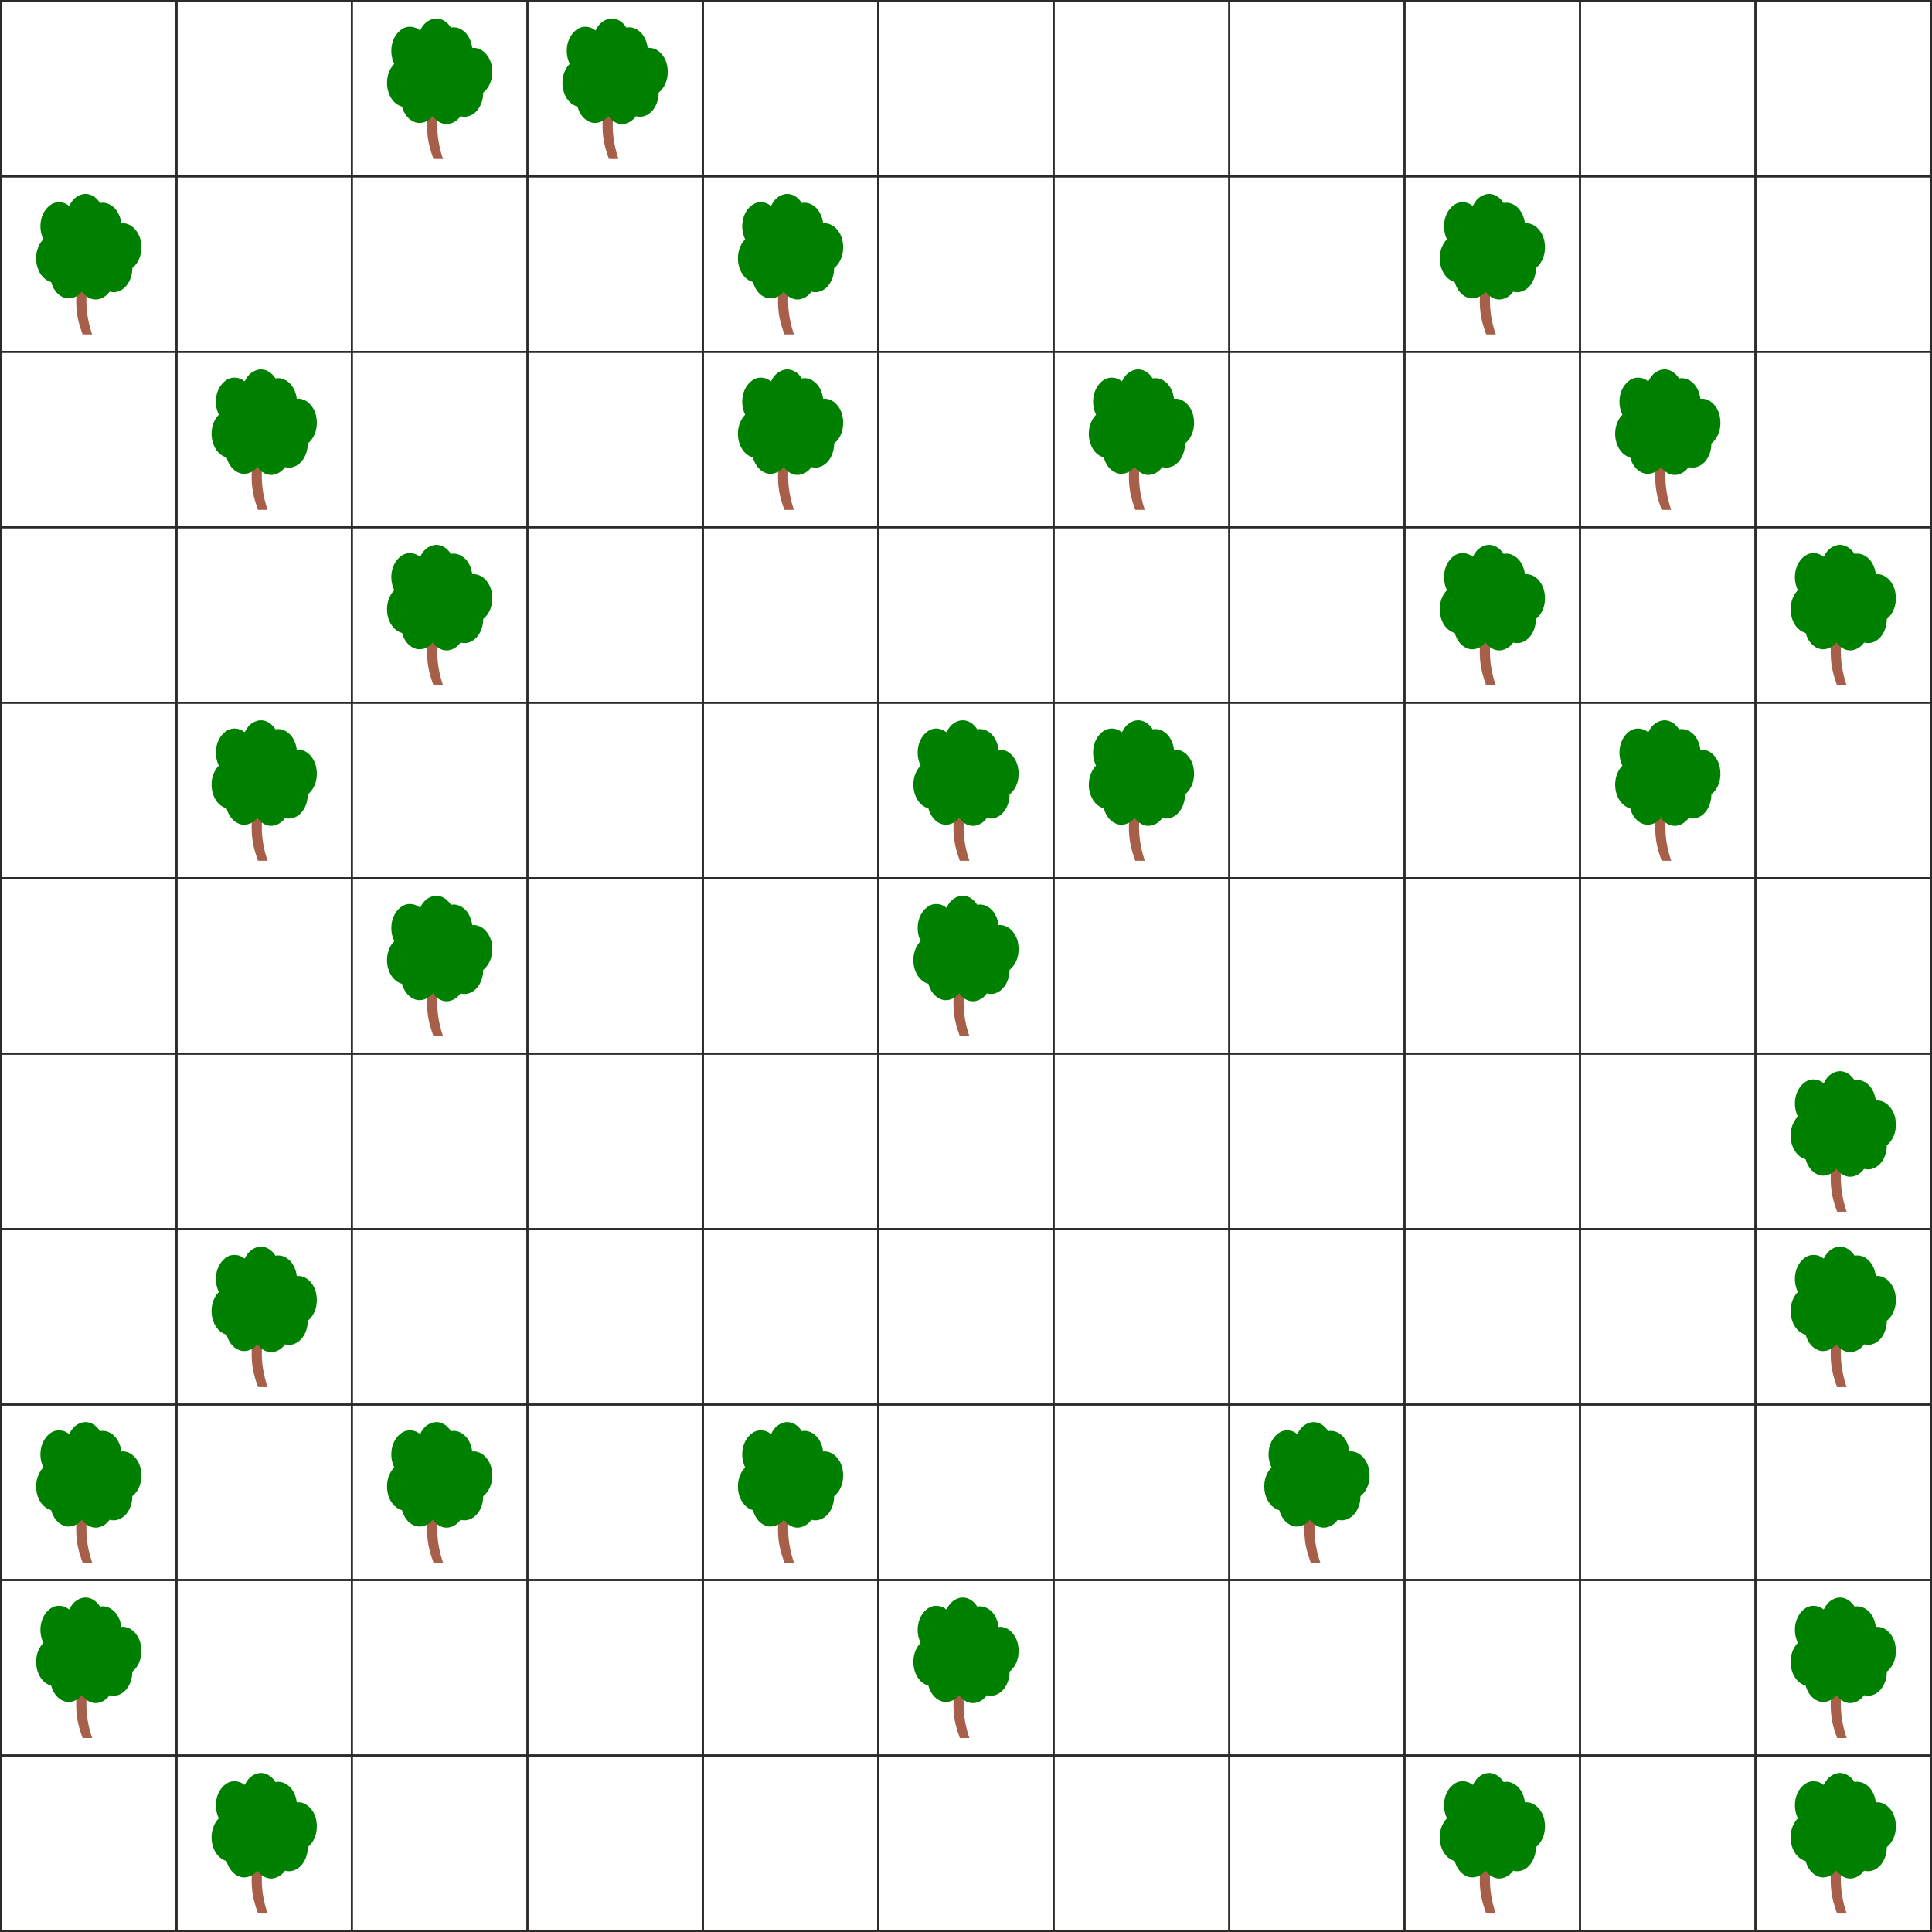 <?xml version="1.0" encoding="UTF-8" standalone="no"?>
<svg
   xmlns:dc="http://purl.org/dc/elements/1.1/"
   xmlns:cc="http://creativecommons.org/ns#"
   xmlns:rdf="http://www.w3.org/1999/02/22-rdf-syntax-ns#"
   xmlns:svg="http://www.w3.org/2000/svg"
   xmlns="http://www.w3.org/2000/svg"
   xmlns:sodipodi="http://sodipodi.sourceforge.net/DTD/sodipodi-0.dtd"
   xmlns:inkscape="http://www.inkscape.org/namespaces/inkscape"
   inkscape:version="1.0 (4035a4fb49, 2020-05-01)"
   sodipodi:docname="map.svg"
   id="svg461"
   viewBox="0 0 13006.02 13006.02"
   style="shape-rendering:geometricPrecision; text-rendering:geometricPrecision; image-rendering:optimizeQuality; fill-rule:evenodd; clip-rule:evenodd"
   version="1.1"
   height="13.006in"
   width="13.006in"
   xml:space="preserve"><rect x="0" y="0" width="13006.02" height="13006.02" fill="#808080" stroke="none"/><sodipodi:namedview
   inkscape:current-layer="svg461"
   inkscape:window-maximized="1"
   inkscape:window-y="222"
   inkscape:window-x="-8"
   inkscape:cy="967.63463"
   inkscape:cx="840.04794"
   inkscape:zoom="0.85289389"
   showgrid="false"
   id="namedview463"
   inkscape:window-height="987"
   inkscape:window-width="1680"
   inkscape:pageshadow="2"
   inkscape:pageopacity="0"
   guidetolerance="10"
   gridtolerance="10"
   objecttolerance="10"
   borderopacity="1"
   bordercolor="#666666"
   pagecolor="#ffffff" />
 <defs
   id="defs4">
  <style
   id="style2"
   type="text/css">
   <![CDATA[
    .str0 {stroke:#2B2A29;stroke-width:13.89;stroke-miterlimit:2.613}
    .fil0 {fill:white}
    .fil2 {fill:#8DC641}
    .fil1 {fill:#A75F4A;fill-rule:nonzero}
   ]]>
  </style>
 </defs>
 <g
   id="Layer_x0020_1">
  <g
   id="_1828754669776">
   <g
   id="g271">
    <g
   id="g29">
     <rect
   id="rect7"
   height="1181.1"
   width="1181.1"
   y="6.94"
   x="4731.35"
   class="fil0 str0" />
     <rect
   id="rect9"
   height="1181.1"
   width="1181.1"
   y="6.94"
   x="5912.46"
   class="fil0 str0" />
     <rect
   id="rect11"
   height="1181.1"
   width="1181.1"
   y="6.94"
   x="3550.25"
   class="fil0 str0" />
     <rect
   id="rect13"
   height="1181.1"
   width="1181.1"
   y="6.94"
   x="1188.05"
   class="fil0 str0" />
     <rect
   id="rect15"
   height="1181.1"
   width="1181.1"
   y="6.94"
   x="2369.15"
   class="fil0 str0" />
     <rect
   id="rect17"
   height="1181.1"
   width="1181.1"
   y="6.94"
   x="6.94"
   class="fil0 str0" />
     <rect
   id="rect19"
   height="1181.1"
   width="1181.1"
   y="6.94"
   x="8274.66"
   class="fil0 str0" />
     <rect
   id="rect21"
   height="1181.1"
   width="1181.1"
   y="6.94"
   x="9455.76"
   class="fil0 str0" />
     <rect
   id="rect23"
   height="1181.1"
   width="1181.1"
   y="6.94"
   x="7093.56"
   class="fil0 str0" />
     <rect
   id="rect25"
   height="1181.1"
   width="1181.1"
   y="6.94"
   x="10636.87"
   class="fil0 str0" />
     <rect
   id="rect27"
   height="1181.1"
   width="1181.1"
   y="6.94"
   x="11817.97"
   class="fil0 str0" />
    </g>
    <g
   id="g53">
     <rect
   id="rect31"
   height="1181.1"
   width="1181.1"
   y="1188.05"
   x="4731.35"
   class="fil0 str0" />
     <rect
   id="rect33"
   height="1181.1"
   width="1181.1"
   y="1188.05"
   x="5912.46"
   class="fil0 str0" />
     <rect
   id="rect35"
   height="1181.1"
   width="1181.1"
   y="1188.05"
   x="3550.25"
   class="fil0 str0" />
     <rect
   id="rect37"
   height="1181.1"
   width="1181.1"
   y="1188.05"
   x="1188.05"
   class="fil0 str0" />
     <rect
   id="rect39"
   height="1181.1"
   width="1181.1"
   y="1188.05"
   x="2369.15"
   class="fil0 str0" />
     <rect
   id="rect41"
   height="1181.1"
   width="1181.1"
   y="1188.05"
   x="6.94"
   class="fil0 str0" />
     <rect
   id="rect43"
   height="1181.1"
   width="1181.1"
   y="1188.05"
   x="8274.66"
   class="fil0 str0" />
     <rect
   id="rect45"
   height="1181.1"
   width="1181.1"
   y="1188.05"
   x="9455.76"
   class="fil0 str0" />
     <rect
   id="rect47"
   height="1181.1"
   width="1181.1"
   y="1188.05"
   x="7093.56"
   class="fil0 str0" />
     <rect
   id="rect49"
   height="1181.1"
   width="1181.1"
   y="1188.05"
   x="10636.87"
   class="fil0 str0" />
     <rect
   id="rect51"
   height="1181.1"
   width="1181.1"
   y="1188.05"
   x="11817.97"
   class="fil0 str0" />
    </g>
    <g
   id="g77">
     <rect
   id="rect55"
   height="1181.1"
   width="1181.1"
   y="2369.15"
   x="4731.35"
   class="fil0 str0" />
     <rect
   id="rect57"
   height="1181.1"
   width="1181.1"
   y="2369.15"
   x="5912.46"
   class="fil0 str0" />
     <rect
   id="rect59"
   height="1181.1"
   width="1181.1"
   y="2369.15"
   x="3550.25"
   class="fil0 str0" />
     <rect
   id="rect61"
   height="1181.1"
   width="1181.1"
   y="2369.15"
   x="1188.05"
   class="fil0 str0" />
     <rect
   id="rect63"
   height="1181.1"
   width="1181.1"
   y="2369.15"
   x="2369.15"
   class="fil0 str0" />
     <rect
   id="rect65"
   height="1181.1"
   width="1181.1"
   y="2369.15"
   x="6.94"
   class="fil0 str0" />
     <rect
   id="rect67"
   height="1181.1"
   width="1181.1"
   y="2369.15"
   x="8274.66"
   class="fil0 str0" />
     <rect
   id="rect69"
   height="1181.1"
   width="1181.1"
   y="2369.15"
   x="9455.76"
   class="fil0 str0" />
     <rect
   id="rect71"
   height="1181.1"
   width="1181.1"
   y="2369.15"
   x="7093.56"
   class="fil0 str0" />
     <rect
   id="rect73"
   height="1181.1"
   width="1181.1"
   y="2369.15"
   x="10636.87"
   class="fil0 str0" />
     <rect
   id="rect75"
   height="1181.1"
   width="1181.1"
   y="2369.15"
   x="11817.97"
   class="fil0 str0" />
    </g>
    <g
   id="g101">
     <rect
   id="rect79"
   height="1181.1"
   width="1181.1"
   y="3550.25"
   x="4731.35"
   class="fil0 str0" />
     <rect
   id="rect81"
   height="1181.1"
   width="1181.1"
   y="3550.25"
   x="5912.46"
   class="fil0 str0" />
     <rect
   id="rect83"
   height="1181.1"
   width="1181.1"
   y="3550.25"
   x="3550.25"
   class="fil0 str0" />
     <rect
   id="rect85"
   height="1181.1"
   width="1181.1"
   y="3550.25"
   x="1188.05"
   class="fil0 str0" />
     <rect
   id="rect87"
   height="1181.1"
   width="1181.1"
   y="3550.25"
   x="2369.15"
   class="fil0 str0" />
     <rect
   id="rect89"
   height="1181.1"
   width="1181.1"
   y="3550.25"
   x="6.94"
   class="fil0 str0" />
     <rect
   id="rect91"
   height="1181.1"
   width="1181.1"
   y="3550.25"
   x="8274.66"
   class="fil0 str0" />
     <rect
   id="rect93"
   height="1181.1"
   width="1181.1"
   y="3550.25"
   x="9455.76"
   class="fil0 str0" />
     <rect
   id="rect95"
   height="1181.1"
   width="1181.1"
   y="3550.25"
   x="7093.56"
   class="fil0 str0" />
     <rect
   id="rect97"
   height="1181.1"
   width="1181.1"
   y="3550.25"
   x="10636.87"
   class="fil0 str0" />
     <rect
   id="rect99"
   height="1181.1"
   width="1181.1"
   y="3550.25"
   x="11817.97"
   class="fil0 str0" />
    </g>
    <g
   id="g125">
     <rect
   id="rect103"
   height="1181.1"
   width="1181.1"
   y="4731.35"
   x="4731.35"
   class="fil0 str0" />
     <rect
   id="rect105"
   height="1181.1"
   width="1181.1"
   y="4731.35"
   x="5912.46"
   class="fil0 str0" />
     <rect
   id="rect107"
   height="1181.1"
   width="1181.1"
   y="4731.35"
   x="3550.25"
   class="fil0 str0" />
     <rect
   id="rect109"
   height="1181.1"
   width="1181.1"
   y="4731.35"
   x="1188.05"
   class="fil0 str0" />
     <rect
   id="rect111"
   height="1181.1"
   width="1181.1"
   y="4731.35"
   x="2369.15"
   class="fil0 str0" />
     <rect
   id="rect113"
   height="1181.1"
   width="1181.1"
   y="4731.35"
   x="6.94"
   class="fil0 str0" />
     <rect
   id="rect115"
   height="1181.1"
   width="1181.1"
   y="4731.35"
   x="8274.66"
   class="fil0 str0" />
     <rect
   id="rect117"
   height="1181.1"
   width="1181.1"
   y="4731.35"
   x="9455.76"
   class="fil0 str0" />
     <rect
   id="rect119"
   height="1181.1"
   width="1181.1"
   y="4731.35"
   x="7093.56"
   class="fil0 str0" />
     <rect
   id="rect121"
   height="1181.1"
   width="1181.1"
   y="4731.35"
   x="10636.87"
   class="fil0 str0" />
     <rect
   id="rect123"
   height="1181.1"
   width="1181.1"
   y="4731.35"
   x="11817.97"
   class="fil0 str0" />
    </g>
    <g
   id="g149">
     <rect
   id="rect127"
   height="1181.1"
   width="1181.1"
   y="5912.46"
   x="4731.35"
   class="fil0 str0" />
     <rect
   id="rect129"
   height="1181.1"
   width="1181.1"
   y="5912.46"
   x="5912.46"
   class="fil0 str0" />
     <rect
   id="rect131"
   height="1181.1"
   width="1181.1"
   y="5912.46"
   x="3550.25"
   class="fil0 str0" />
     <rect
   id="rect133"
   height="1181.1"
   width="1181.1"
   y="5912.46"
   x="1188.05"
   class="fil0 str0" />
     <rect
   id="rect135"
   height="1181.1"
   width="1181.1"
   y="5912.46"
   x="2369.15"
   class="fil0 str0" />
     <rect
   id="rect137"
   height="1181.1"
   width="1181.1"
   y="5912.46"
   x="6.94"
   class="fil0 str0" />
     <rect
   id="rect139"
   height="1181.1"
   width="1181.1"
   y="5912.46"
   x="8274.66"
   class="fil0 str0" />
     <rect
   id="rect141"
   height="1181.1"
   width="1181.1"
   y="5912.46"
   x="9455.76"
   class="fil0 str0" />
     <rect
   id="rect143"
   height="1181.1"
   width="1181.1"
   y="5912.46"
   x="7093.56"
   class="fil0 str0" />
     <rect
   id="rect145"
   height="1181.1"
   width="1181.1"
   y="5912.46"
   x="10636.87"
   class="fil0 str0" />
     <rect
   id="rect147"
   height="1181.1"
   width="1181.1"
   y="5912.46"
   x="11817.97"
   class="fil0 str0" />
    </g>
    <g
   id="g173">
     <rect
   id="rect151"
   height="1181.1"
   width="1181.1"
   y="7093.56"
   x="4731.35"
   class="fil0 str0" />
     <rect
   id="rect153"
   height="1181.1"
   width="1181.1"
   y="7093.56"
   x="5912.46"
   class="fil0 str0" />
     <rect
   id="rect155"
   height="1181.1"
   width="1181.1"
   y="7093.56"
   x="3550.25"
   class="fil0 str0" />
     <rect
   id="rect157"
   height="1181.1"
   width="1181.1"
   y="7093.56"
   x="1188.05"
   class="fil0 str0" />
     <rect
   id="rect159"
   height="1181.1"
   width="1181.1"
   y="7093.56"
   x="2369.15"
   class="fil0 str0" />
     <rect
   id="rect161"
   height="1181.1"
   width="1181.1"
   y="7093.56"
   x="6.94"
   class="fil0 str0" />
     <rect
   id="rect163"
   height="1181.1"
   width="1181.1"
   y="7093.56"
   x="8274.66"
   class="fil0 str0" />
     <rect
   id="rect165"
   height="1181.1"
   width="1181.1"
   y="7093.56"
   x="9455.76"
   class="fil0 str0" />
     <rect
   id="rect167"
   height="1181.1"
   width="1181.1"
   y="7093.56"
   x="7093.56"
   class="fil0 str0" />
     <rect
   id="rect169"
   height="1181.1"
   width="1181.1"
   y="7093.56"
   x="10636.87"
   class="fil0 str0" />
     <rect
   id="rect171"
   height="1181.1"
   width="1181.1"
   y="7093.56"
   x="11817.97"
   class="fil0 str0" />
    </g>
    <g
   id="g197">
     <rect
   id="rect175"
   height="1181.1"
   width="1181.1"
   y="8274.66"
   x="4731.35"
   class="fil0 str0" />
     <rect
   id="rect177"
   height="1181.1"
   width="1181.1"
   y="8274.66"
   x="5912.46"
   class="fil0 str0" />
     <rect
   id="rect179"
   height="1181.1"
   width="1181.1"
   y="8274.66"
   x="3550.25"
   class="fil0 str0" />
     <rect
   id="rect181"
   height="1181.1"
   width="1181.1"
   y="8274.66"
   x="1188.05"
   class="fil0 str0" />
     <rect
   id="rect183"
   height="1181.1"
   width="1181.1"
   y="8274.66"
   x="2369.15"
   class="fil0 str0" />
     <rect
   id="rect185"
   height="1181.1"
   width="1181.1"
   y="8274.66"
   x="6.94"
   class="fil0 str0" />
     <rect
   id="rect187"
   height="1181.1"
   width="1181.1"
   y="8274.66"
   x="8274.66"
   class="fil0 str0" />
     <rect
   id="rect189"
   height="1181.1"
   width="1181.1"
   y="8274.66"
   x="9455.76"
   class="fil0 str0" />
     <rect
   id="rect191"
   height="1181.1"
   width="1181.1"
   y="8274.66"
   x="7093.56"
   class="fil0 str0" />
     <rect
   id="rect193"
   height="1181.1"
   width="1181.1"
   y="8274.66"
   x="10636.87"
   class="fil0 str0" />
     <rect
   id="rect195"
   height="1181.1"
   width="1181.1"
   y="8274.66"
   x="11817.97"
   class="fil0 str0" />
    </g>
    <g
   id="g221">
     <rect
   id="rect199"
   height="1181.1"
   width="1181.1"
   y="9455.76"
   x="4731.35"
   class="fil0 str0" />
     <rect
   id="rect201"
   height="1181.1"
   width="1181.1"
   y="9455.76"
   x="5912.46"
   class="fil0 str0" />
     <rect
   id="rect203"
   height="1181.1"
   width="1181.1"
   y="9455.76"
   x="3550.25"
   class="fil0 str0" />
     <rect
   id="rect205"
   height="1181.1"
   width="1181.1"
   y="9455.76"
   x="1188.05"
   class="fil0 str0" />
     <rect
   id="rect207"
   height="1181.1"
   width="1181.1"
   y="9455.76"
   x="2369.15"
   class="fil0 str0" />
     <rect
   id="rect209"
   height="1181.1"
   width="1181.1"
   y="9455.76"
   x="6.94"
   class="fil0 str0" />
     <rect
   id="rect211"
   height="1181.1"
   width="1181.1"
   y="9455.76"
   x="8274.66"
   class="fil0 str0" />
     <rect
   id="rect213"
   height="1181.1"
   width="1181.1"
   y="9455.76"
   x="9455.76"
   class="fil0 str0" />
     <rect
   id="rect215"
   height="1181.1"
   width="1181.1"
   y="9455.76"
   x="7093.56"
   class="fil0 str0" />
     <rect
   id="rect217"
   height="1181.1"
   width="1181.1"
   y="9455.76"
   x="10636.87"
   class="fil0 str0" />
     <rect
   id="rect219"
   height="1181.1"
   width="1181.1"
   y="9455.76"
   x="11817.97"
   class="fil0 str0" />
    </g>
    <g
   id="g245">
     <rect
   id="rect223"
   height="1181.1"
   width="1181.1"
   y="10636.87"
   x="4731.35"
   class="fil0 str0" />
     <rect
   id="rect225"
   height="1181.1"
   width="1181.1"
   y="10636.87"
   x="5912.46"
   class="fil0 str0" />
     <rect
   id="rect227"
   height="1181.1"
   width="1181.1"
   y="10636.87"
   x="3550.25"
   class="fil0 str0" />
     <rect
   id="rect229"
   height="1181.1"
   width="1181.1"
   y="10636.87"
   x="1188.05"
   class="fil0 str0" />
     <rect
   id="rect231"
   height="1181.1"
   width="1181.1"
   y="10636.87"
   x="2369.15"
   class="fil0 str0" />
     <rect
   id="rect233"
   height="1181.1"
   width="1181.1"
   y="10636.87"
   x="6.94"
   class="fil0 str0" />
     <rect
   id="rect235"
   height="1181.1"
   width="1181.1"
   y="10636.87"
   x="8274.66"
   class="fil0 str0" />
     <rect
   id="rect237"
   height="1181.1"
   width="1181.1"
   y="10636.87"
   x="9455.76"
   class="fil0 str0" />
     <rect
   id="rect239"
   height="1181.1"
   width="1181.1"
   y="10636.87"
   x="7093.56"
   class="fil0 str0" />
     <rect
   id="rect241"
   height="1181.1"
   width="1181.1"
   y="10636.87"
   x="10636.87"
   class="fil0 str0" />
     <rect
   id="rect243"
   height="1181.1"
   width="1181.1"
   y="10636.87"
   x="11817.97"
   class="fil0 str0" />
    </g>
    <g
   id="g269">
     <rect
   id="rect247"
   height="1181.1"
   width="1181.1"
   y="11817.97"
   x="4731.35"
   class="fil0 str0" />
     <rect
   id="rect249"
   height="1181.1"
   width="1181.1"
   y="11817.97"
   x="5912.46"
   class="fil0 str0" />
     <rect
   id="rect251"
   height="1181.1"
   width="1181.1"
   y="11817.97"
   x="3550.25"
   class="fil0 str0" />
     <rect
   id="rect253"
   height="1181.1"
   width="1181.1"
   y="11817.97"
   x="1188.05"
   class="fil0 str0" />
     <rect
   id="rect255"
   height="1181.1"
   width="1181.1"
   y="11817.97"
   x="2369.15"
   class="fil0 str0" />
     <rect
   id="rect257"
   height="1181.1"
   width="1181.1"
   y="11817.97"
   x="6.94"
   class="fil0 str0" />
     <rect
   id="rect259"
   height="1181.1"
   width="1181.1"
   y="11817.97"
   x="8274.66"
   class="fil0 str0" />
     <rect
   id="rect261"
   height="1181.1"
   width="1181.1"
   y="11817.97"
   x="9455.76"
   class="fil0 str0" />
     <rect
   id="rect263"
   height="1181.1"
   width="1181.1"
   y="11817.97"
   x="7093.56"
   class="fil0 str0" />
     <rect
   id="rect265"
   height="1181.1"
   width="1181.1"
   y="11817.97"
   x="10636.87"
   class="fil0 str0" />
     <rect
   id="rect267"
   height="1181.1"
   width="1181.1"
   y="11817.97"
   x="11817.97"
   class="fil0 str0" />
    </g>
   </g>
   <g
   id="g277">
    <path
   id="path273"
   d="M6517.28 6443.83c-8.02,58.98 -16.04,117.97 -21.83,173.06 -5.72,54.4 -9.26,104.67 -8.44,146.63 1.62,82.21 20.32,158.44 39.02,212.34l-64.69 -0.05c-20.47,-59.01 -40.95,-118.03 -42.78,-210.95 -0.9,-45.6 2.76,-98.46 8.7,-154.95 5.87,-55.81 13.98,-115.51 22.1,-175.2l67.91 9.13z"
   class="fil1" />
    <path
   style="font-variation-settings:normal;opacity:1;vector-effect:none;fill:#008000;fill-opacity:1;stroke:none;stroke-width:1.125;stroke-linecap:butt;stroke-linejoin:miter;stroke-miterlimit:4;stroke-dasharray:none;stroke-dashoffset:0;stroke-opacity:1;stop-color:#000000;stop-opacity:1"
   d="m 6370.37,6110.23 c 7.39,-5.694 8.989,-17.115 15.43,-24.23 25.298,-40.26 76.4,-66.845 123.53,-51.55 29.485,8.82 53.572,30.89 69.52,56.67 50.297,-10.632 99.373,23.249 121.67,66.81 11.803,21.475 18.864,45.384 21.7,69.68 68.901,-6.574 120.762,58.965 131.271,121.363 12.694,64.056 -4.734,138.139 -57.331,180.067 0.887,67.392 -35.866,144.876 -106.59,160.539 -15.289,3.048 -31.271,2.35 -46.26,-1.889 -26.856,40.488 -80.599,65.32 -127.59,46.53 -24.145,-8.865 -44.263,-26.862 -58.83,-47.52 -27.299,37.036 -78.555,57.765 -122.72,40.15 -44.147,-16.669 -72.893,-59.672 -84.39,-103.96 -61.635,-16.995 -95.943,-81.702 -100.46,-141.91 -4.287,-52.206 10.727,-107.969 48.14,-145.88 -37.607,-77.051 -22.328,-184.023 51.528,-233.745 37.624,-24.949 87.891,-19.697 121.382,8.875 z m 328.68,45.09 c 3.062,5.465 0.778,1.389 0,0 z m -334.13,-49.29 c 3.619,2.684 1.128,0.836 0,0 z"
   id="path275" />
   </g>
   <g
   id="g283">
    <path
   id="path279"
   d="M2973.97 538.31c-8.02,58.98 -16.04,117.97 -21.83,173.06 -5.72,54.4 -9.26,104.67 -8.44,146.63 1.62,82.21 20.32,158.44 39.02,212.34l-64.69 -0.05c-20.47,-59.01 -40.95,-118.03 -42.78,-210.95 -0.9,-45.6 2.76,-98.46 8.7,-154.95 5.87,-55.81 13.98,-115.51 22.1,-175.2l67.91 9.13z"
   class="fil1" />
    <path
   style="font-variation-settings:normal;opacity:1;vector-effect:none;fill:#008000;fill-opacity:1;stroke:none;stroke-width:1.125;stroke-linecap:butt;stroke-linejoin:miter;stroke-miterlimit:4;stroke-dasharray:none;stroke-dashoffset:0;stroke-opacity:1;stop-color:#000000;stop-opacity:1"
   d="m 2827.07,204.72 c 7.39,-5.694 8.989,-17.115 15.43,-24.23 25.298,-40.26 76.4,-66.845 123.53,-51.55 29.485,8.82 53.572,30.89 69.52,56.67 50.297,-10.632 99.373,23.249 121.67,66.81 11.803,21.475 18.864,45.384 21.7,69.68 68.901,-6.574 120.762,58.965 131.271,121.363 12.694,64.056 -4.734,138.139 -57.331,180.067 0.887,67.392 -35.866,144.876 -106.59,160.539 -15.289,3.048 -31.271,2.35 -46.26,-1.889 -26.856,40.488 -80.599,65.32 -127.59,46.53 -24.145,-8.865 -44.263,-26.862 -58.83,-47.52 -27.299,37.036 -78.555,57.765 -122.72,40.15 -44.147,-16.669 -72.893,-59.672 -84.39,-103.96 -61.635,-16.995 -95.943,-81.702 -100.46,-141.91 -4.287,-52.206 10.727,-107.969 48.14,-145.88 -37.607,-77.051 -22.328,-184.023 51.528,-233.745 37.624,-24.949 87.891,-19.697 121.382,8.875 z m 328.68,45.09 c 3.062,5.465 0.778,1.389 0,0 z m -334.13,-49.29 c 3.619,2.684 1.128,0.836 0,0 z"
   id="path281" />
   </g>
   <g
   id="g289">
    <path
   id="path285"
   d="M4155.07 538.31c-8.02,58.98 -16.04,117.97 -21.83,173.06 -5.72,54.4 -9.26,104.67 -8.44,146.63 1.62,82.21 20.32,158.44 39.02,212.34l-64.69 -0.05c-20.47,-59.01 -40.95,-118.03 -42.78,-210.95 -0.9,-45.6 2.76,-98.46 8.7,-154.95 5.87,-55.81 13.98,-115.51 22.1,-175.2l67.91 9.13z"
   class="fil1" />
    <path
   style="font-variation-settings:normal;opacity:1;vector-effect:none;fill:#008000;fill-opacity:1;stroke:none;stroke-width:1.125;stroke-linecap:butt;stroke-linejoin:miter;stroke-miterlimit:4;stroke-dasharray:none;stroke-dashoffset:0;stroke-opacity:1;stop-color:#000000;stop-opacity:1"
   d="m 4008.17,204.72 c 7.39,-5.694 8.989,-17.115 15.43,-24.23 25.298,-40.26 76.4,-66.845 123.53,-51.55 29.485,8.82 53.572,30.89 69.52,56.67 50.297,-10.632 99.373,23.249 121.67,66.81 11.803,21.475 18.864,45.384 21.7,69.68 68.901,-6.574 120.762,58.965 131.271,121.363 12.694,64.056 -4.734,138.139 -57.331,180.067 0.887,67.392 -35.866,144.876 -106.59,160.539 -15.289,3.048 -31.271,2.35 -46.26,-1.889 -26.856,40.488 -80.599,65.32 -127.59,46.53 -24.145,-8.865 -44.263,-26.862 -58.83,-47.52 -27.299,37.036 -78.555,57.765 -122.72,40.15 -44.147,-16.669 -72.893,-59.672 -84.39,-103.96 -61.635,-16.995 -95.943,-81.702 -100.46,-141.91 -4.287,-52.206 10.727,-107.969 48.14,-145.88 -37.607,-77.051 -22.328,-184.023 51.528,-233.745 37.624,-24.949 87.891,-19.697 121.382,8.875 z m 328.68,45.09 c 3.062,5.465 0.778,1.389 0,0 z m -334.13,-49.29 c 3.619,2.684 1.128,0.836 0,0 z"
   id="path287" />
   </g>
   <g
   id="g295">
    <path
   id="path291"
   d="M611.77 1719.42c-8.02,58.98 -16.04,117.97 -21.83,173.06 -5.72,54.4 -9.26,104.67 -8.44,146.63 1.62,82.21 20.32,158.44 39.02,212.34l-64.69 -0.05c-20.47,-59.01 -40.95,-118.03 -42.78,-210.95 -0.9,-45.6 2.76,-98.46 8.7,-154.95 5.87,-55.81 13.98,-115.51 22.1,-175.2l67.91 9.13z"
   class="fil1" />
    <path
   style="font-variation-settings:normal;opacity:1;vector-effect:none;fill:#008000;fill-opacity:1;stroke:none;stroke-width:1.125;stroke-linecap:butt;stroke-linejoin:miter;stroke-miterlimit:4;stroke-dasharray:none;stroke-dashoffset:0;stroke-opacity:1;stop-color:#000000;stop-opacity:1"
   d="m 464.86,1385.82 c 7.39,-5.694 8.989,-17.115 15.43,-24.23 25.298,-40.26 76.401,-66.845 123.53,-51.55 29.484,8.82 53.572,30.89 69.52,56.67 50.297,-10.632 99.373,23.249 121.67,66.81 11.803,21.475 18.864,45.384 21.7,69.68 68.901,-6.574 120.762,58.965 131.271,121.363 12.694,64.056 -4.734,138.139 -57.331,180.067 0.887,67.392 -35.866,144.876 -106.59,160.539 -15.289,3.048 -31.271,2.35 -46.26,-1.889 -26.856,40.488 -80.599,65.32 -127.59,46.53 -24.145,-8.865 -44.263,-26.862 -58.83,-47.52 -27.299,37.036 -78.555,57.765 -122.72,40.15 -44.147,-16.669 -72.893,-59.672 -84.39,-103.96 -61.635,-16.995 -95.943,-81.702 -100.46,-141.91 -4.287,-52.206 10.727,-107.969 48.14,-145.88 -37.607,-77.051 -22.328,-184.023 51.528,-233.745 37.624,-24.949 87.891,-19.697 121.382,8.875 z m 328.68,45.09 c 3.062,5.465 0.778,1.389 0,0 z m -334.13,-49.29 c 3.619,2.684 1.128,0.836 0,0 z"
   id="path293" />
   </g>
   <g
   id="g301">
    <path
   id="path297"
   d="M5336.18 1719.42c-8.02,58.98 -16.04,117.97 -21.83,173.06 -5.72,54.4 -9.26,104.67 -8.44,146.63 1.62,82.21 20.32,158.44 39.02,212.34l-64.69 -0.05c-20.47,-59.01 -40.95,-118.03 -42.78,-210.95 -0.9,-45.6 2.76,-98.46 8.7,-154.95 5.87,-55.81 13.98,-115.51 22.1,-175.2l67.91 9.13z"
   class="fil1" />
    <path
   style="font-variation-settings:normal;opacity:1;vector-effect:none;fill:#008000;fill-opacity:1;stroke:none;stroke-width:1.125;stroke-linecap:butt;stroke-linejoin:miter;stroke-miterlimit:4;stroke-dasharray:none;stroke-dashoffset:0;stroke-opacity:1;stop-color:#000000;stop-opacity:1"
   d="m 5189.27,1385.82 c 7.39,-5.694 8.989,-17.115 15.43,-24.23 25.298,-40.26 76.4,-66.845 123.53,-51.55 29.485,8.82 53.572,30.89 69.52,56.67 50.297,-10.632 99.373,23.249 121.67,66.81 11.803,21.475 18.864,45.384 21.7,69.68 68.901,-6.574 120.762,58.965 131.271,121.363 12.694,64.056 -4.734,138.139 -57.331,180.067 0.887,67.392 -35.866,144.876 -106.59,160.539 -15.289,3.048 -31.271,2.35 -46.26,-1.889 -26.856,40.488 -80.599,65.32 -127.59,46.53 -24.145,-8.865 -44.263,-26.862 -58.83,-47.52 -27.299,37.036 -78.555,57.765 -122.72,40.15 -44.147,-16.669 -72.893,-59.672 -84.39,-103.96 -61.635,-16.995 -95.943,-81.702 -100.46,-141.91 -4.287,-52.206 10.727,-107.969 48.14,-145.88 -37.607,-77.051 -22.328,-184.023 51.528,-233.745 37.624,-24.949 87.891,-19.697 121.382,8.875 z m 328.68,45.09 c 3.062,5.465 0.778,1.389 0,0 z m -334.13,-49.29 c 3.619,2.684 1.128,0.836 0,0 z"
   id="path299" />
   </g>
   <g
   id="g307">
    <path
   id="path303"
   d="M10060.59 1719.42c-8.02,58.98 -16.04,117.97 -21.83,173.06 -5.72,54.4 -9.26,104.67 -8.44,146.63 1.62,82.21 20.32,158.44 39.02,212.34l-64.69 -0.05c-20.47,-59.01 -40.95,-118.03 -42.78,-210.95 -0.9,-45.6 2.76,-98.46 8.7,-154.95 5.87,-55.81 13.98,-115.51 22.1,-175.2l67.91 9.13z"
   class="fil1" />
    <path
   style="font-variation-settings:normal;opacity:1;vector-effect:none;fill:#008000;fill-opacity:1;stroke:none;stroke-width:1.125;stroke-linecap:butt;stroke-linejoin:miter;stroke-miterlimit:4;stroke-dasharray:none;stroke-dashoffset:0;stroke-opacity:1;stop-color:#000000;stop-opacity:1"
   d="m 9913.68,1385.82 c 7.39,-5.694 8.989,-17.115 15.43,-24.23 25.298,-40.26 76.401,-66.845 123.53,-51.55 29.484,8.82 53.572,30.89 69.52,56.67 50.297,-10.632 99.373,23.249 121.67,66.81 11.803,21.475 18.864,45.384 21.7,69.68 68.901,-6.574 120.762,58.965 131.271,121.363 12.694,64.056 -4.734,138.139 -57.331,180.067 0.887,67.392 -35.866,144.876 -106.59,160.539 -15.289,3.048 -31.271,2.35 -46.26,-1.889 -26.856,40.488 -80.599,65.32 -127.59,46.53 -24.145,-8.865 -44.263,-26.862 -58.83,-47.52 -27.299,37.036 -78.555,57.765 -122.72,40.15 -44.147,-16.669 -72.893,-59.672 -84.39,-103.96 -61.635,-16.995 -95.943,-81.702 -100.46,-141.91 -4.287,-52.206 10.727,-107.969 48.14,-145.88 -37.607,-77.051 -22.328,-184.023 51.528,-233.745 37.624,-24.949 87.891,-19.697 121.382,8.875 z m 328.68,45.09 c 3.062,5.465 0.778,1.389 0,0 z m -334.13,-49.29 c 3.619,2.684 1.128,0.836 0,0 z"
   id="path305" />
   </g>
   <g
   id="g313">
    <path
   id="path309"
   d="M11241.69 2900.52c-8.02,58.98 -16.04,117.97 -21.83,173.06 -5.72,54.4 -9.26,104.67 -8.44,146.63 1.62,82.21 20.32,158.44 39.02,212.34l-64.69 -0.05c-20.47,-59.01 -40.95,-118.03 -42.78,-210.95 -0.9,-45.6 2.76,-98.46 8.7,-154.95 5.87,-55.81 13.98,-115.51 22.1,-175.2l67.91 9.13z"
   class="fil1" />
    <path
   style="font-variation-settings:normal;opacity:1;vector-effect:none;fill:#008000;fill-opacity:1;stroke:none;stroke-width:1.125;stroke-linecap:butt;stroke-linejoin:miter;stroke-miterlimit:4;stroke-dasharray:none;stroke-dashoffset:0;stroke-opacity:1;stop-color:#000000;stop-opacity:1"
   d="m 11094.78,2566.92 c 7.39,-5.694 8.989,-17.115 15.43,-24.23 25.298,-40.26 76.401,-66.845 123.53,-51.55 29.484,8.82 53.572,30.89 69.52,56.67 50.297,-10.632 99.373,23.249 121.67,66.81 11.803,21.475 18.864,45.384 21.7,69.68 68.901,-6.574 120.762,58.965 131.271,121.363 12.694,64.056 -4.734,138.139 -57.331,180.067 0.887,67.392 -35.866,144.876 -106.59,160.539 -15.289,3.048 -31.271,2.35 -46.26,-1.889 -26.856,40.488 -80.599,65.32 -127.59,46.53 -24.145,-8.865 -44.263,-26.862 -58.83,-47.52 -27.299,37.036 -78.555,57.765 -122.72,40.15 -44.147,-16.669 -72.893,-59.672 -84.39,-103.96 -61.635,-16.995 -95.943,-81.702 -100.46,-141.91 -4.287,-52.206 10.727,-107.969 48.14,-145.88 -37.607,-77.051 -22.328,-184.023 51.528,-233.745 37.624,-24.949 87.891,-19.697 121.382,8.875 z m 328.68,45.09 c 3.062,5.465 0.778,1.389 0,0 z m -334.13,-49.29 c 3.619,2.684 1.128,0.836 0,0 z"
   id="path311" />
   </g>
   <g
   id="g319">
    <path
   id="path315"
   d="M7698.38 2900.52c-8.02,58.98 -16.04,117.97 -21.83,173.06 -5.72,54.4 -9.26,104.67 -8.44,146.63 1.62,82.21 20.32,158.44 39.02,212.34l-64.69 -0.05c-20.47,-59.01 -40.95,-118.03 -42.78,-210.95 -0.9,-45.6 2.76,-98.46 8.7,-154.95 5.87,-55.81 13.98,-115.51 22.1,-175.2l67.91 9.13z"
   class="fil1" />
    <path
   style="font-variation-settings:normal;opacity:1;vector-effect:none;fill:#008000;fill-opacity:1;stroke:none;stroke-width:1.125;stroke-linecap:butt;stroke-linejoin:miter;stroke-miterlimit:4;stroke-dasharray:none;stroke-dashoffset:0;stroke-opacity:1;stop-color:#000000;stop-opacity:1"
   d="m 7551.48,2566.92 c 7.39,-5.694 8.989,-17.115 15.43,-24.23 25.298,-40.26 76.4,-66.845 123.53,-51.55 29.485,8.82 53.572,30.89 69.52,56.67 50.297,-10.632 99.373,23.249 121.67,66.81 11.803,21.475 18.864,45.384 21.7,69.68 68.901,-6.574 120.762,58.965 131.271,121.363 12.694,64.056 -4.734,138.139 -57.331,180.067 0.887,67.392 -35.866,144.876 -106.59,160.539 -15.289,3.048 -31.271,2.35 -46.26,-1.889 -26.856,40.488 -80.599,65.32 -127.59,46.53 -24.145,-8.865 -44.263,-26.862 -58.83,-47.52 -27.299,37.036 -78.555,57.765 -122.72,40.15 -44.147,-16.669 -72.893,-59.672 -84.39,-103.96 -61.635,-16.995 -95.943,-81.702 -100.46,-141.91 -4.287,-52.206 10.727,-107.969 48.14,-145.88 -37.607,-77.051 -22.328,-184.023 51.528,-233.745 37.624,-24.949 87.891,-19.697 121.382,8.875 z m 328.68,45.09 c 3.062,5.465 0.778,1.389 0,0 z m -334.13,-49.29 c 3.619,2.684 1.128,0.836 0,0 z"
   id="path317" />
   </g>
   <g
   id="g325">
    <path
   id="path321"
   d="M5336.18 2900.52c-8.02,58.98 -16.04,117.97 -21.83,173.06 -5.72,54.4 -9.26,104.67 -8.44,146.63 1.62,82.21 20.32,158.44 39.02,212.34l-64.69 -0.05c-20.47,-59.01 -40.95,-118.03 -42.78,-210.95 -0.9,-45.6 2.76,-98.46 8.7,-154.95 5.87,-55.81 13.98,-115.51 22.1,-175.2l67.91 9.13z"
   class="fil1" />
    <path
   style="font-variation-settings:normal;opacity:1;vector-effect:none;fill:#008000;fill-opacity:1;stroke:none;stroke-width:1.125;stroke-linecap:butt;stroke-linejoin:miter;stroke-miterlimit:4;stroke-dasharray:none;stroke-dashoffset:0;stroke-opacity:1;stop-color:#000000;stop-opacity:1"
   d="m 5189.27,2566.92 c 7.39,-5.694 8.989,-17.115 15.43,-24.23 25.298,-40.26 76.4,-66.845 123.53,-51.55 29.485,8.82 53.572,30.89 69.52,56.67 50.297,-10.632 99.373,23.249 121.67,66.81 11.803,21.475 18.864,45.384 21.7,69.68 68.901,-6.574 120.762,58.965 131.271,121.363 12.694,64.056 -4.734,138.139 -57.331,180.067 0.887,67.392 -35.866,144.876 -106.59,160.539 -15.289,3.048 -31.271,2.35 -46.26,-1.889 -26.856,40.488 -80.599,65.32 -127.59,46.53 -24.145,-8.865 -44.263,-26.862 -58.83,-47.52 -27.299,37.036 -78.555,57.765 -122.72,40.15 -44.147,-16.669 -72.893,-59.672 -84.39,-103.96 -61.635,-16.995 -95.943,-81.702 -100.46,-141.91 -4.287,-52.206 10.727,-107.969 48.14,-145.88 -37.607,-77.051 -22.328,-184.023 51.528,-233.745 37.624,-24.949 87.891,-19.697 121.382,8.875 z m 328.68,45.09 c 3.062,5.465 0.778,1.389 0,0 z m -334.13,-49.29 c 3.619,2.684 1.128,0.836 0,0 z"
   id="path323" />
   </g>
   <g
   id="g331">
    <path
   id="path327"
   d="M1792.87 2900.52c-8.02,58.98 -16.04,117.97 -21.83,173.06 -5.72,54.4 -9.26,104.67 -8.44,146.63 1.62,82.21 20.32,158.44 39.02,212.34l-64.69 -0.05c-20.47,-59.01 -40.95,-118.03 -42.78,-210.95 -0.9,-45.6 2.76,-98.46 8.7,-154.95 5.87,-55.81 13.98,-115.51 22.1,-175.2l67.91 9.13z"
   class="fil1" />
    <path
   style="font-variation-settings:normal;opacity:1;vector-effect:none;fill:#008000;fill-opacity:1;stroke:none;stroke-width:1.125;stroke-linecap:butt;stroke-linejoin:miter;stroke-miterlimit:4;stroke-dasharray:none;stroke-dashoffset:0;stroke-opacity:1;stop-color:#000000;stop-opacity:1"
   d="m 1645.96,2566.92 c 7.39,-5.694 8.989,-17.115 15.43,-24.23 25.298,-40.26 76.4,-66.845 123.53,-51.55 29.485,8.82 53.572,30.89 69.52,56.67 50.297,-10.632 99.373,23.249 121.67,66.81 11.803,21.475 18.864,45.384 21.7,69.68 68.901,-6.574 120.762,58.965 131.271,121.363 12.694,64.056 -4.734,138.139 -57.331,180.067 0.887,67.392 -35.866,144.876 -106.59,160.539 -15.289,3.048 -31.271,2.35 -46.26,-1.889 -26.856,40.488 -80.599,65.32 -127.59,46.53 -24.145,-8.865 -44.263,-26.862 -58.83,-47.52 -27.299,37.036 -78.555,57.765 -122.72,40.15 -44.147,-16.669 -72.893,-59.672 -84.39,-103.96 -61.635,-16.995 -95.943,-81.702 -100.46,-141.91 -4.287,-52.206 10.727,-107.969 48.14,-145.88 -37.607,-77.051 -22.328,-184.023 51.528,-233.745 37.624,-24.949 87.891,-19.697 121.382,8.875 z m 328.68,45.09 c 3.062,5.465 0.778,1.389 0,0 z m -334.13,-49.29 c 3.619,2.684 1.128,0.836 0,0 z"
   id="path329" />
   </g>
   <g
   id="g337">
    <path
   id="path333"
   d="M2973.97 4081.62c-8.02,58.98 -16.04,117.97 -21.83,173.06 -5.72,54.4 -9.26,104.67 -8.44,146.63 1.62,82.21 20.32,158.44 39.02,212.34l-64.69 -0.05c-20.47,-59.01 -40.95,-118.03 -42.78,-210.95 -0.9,-45.6 2.76,-98.46 8.7,-154.95 5.87,-55.81 13.98,-115.51 22.1,-175.2l67.91 9.13z"
   class="fil1" />
    <path
   style="font-variation-settings:normal;opacity:1;vector-effect:none;fill:#008000;fill-opacity:1;stroke:none;stroke-width:1.125;stroke-linecap:butt;stroke-linejoin:miter;stroke-miterlimit:4;stroke-dasharray:none;stroke-dashoffset:0;stroke-opacity:1;stop-color:#000000;stop-opacity:1"
   d="m 2827.07,3748.02 c 7.39,-5.694 8.989,-17.115 15.43,-24.23 25.298,-40.26 76.4,-66.845 123.53,-51.55 29.485,8.82 53.572,30.89 69.52,56.67 50.297,-10.632 99.373,23.249 121.67,66.81 11.803,21.475 18.864,45.384 21.7,69.68 68.901,-6.574 120.762,58.965 131.271,121.363 12.694,64.056 -4.734,138.139 -57.331,180.067 0.887,67.392 -35.866,144.876 -106.59,160.539 -15.289,3.048 -31.271,2.35 -46.26,-1.889 -26.856,40.488 -80.599,65.32 -127.59,46.53 -24.145,-8.865 -44.263,-26.862 -58.83,-47.52 -27.299,37.036 -78.555,57.765 -122.72,40.15 -44.147,-16.669 -72.893,-59.672 -84.39,-103.96 -61.635,-16.995 -95.943,-81.702 -100.46,-141.91 -4.287,-52.206 10.727,-107.969 48.14,-145.88 -37.607,-77.051 -22.328,-184.023 51.528,-233.745 37.624,-24.949 87.891,-19.697 121.382,8.875 z m 328.68,45.09 c 3.062,5.465 0.778,1.389 0,0 z m -334.13,-49.29 c 3.619,2.684 1.128,0.836 0,0 z"
   id="path335" />
   </g>
   <g
   id="g343">
    <path
   id="path339"
   d="M10060.59 4081.62c-8.02,58.98 -16.04,117.97 -21.83,173.06 -5.72,54.4 -9.26,104.67 -8.44,146.63 1.62,82.21 20.32,158.44 39.02,212.34l-64.69 -0.05c-20.47,-59.01 -40.95,-118.03 -42.78,-210.95 -0.9,-45.6 2.76,-98.46 8.7,-154.95 5.87,-55.81 13.98,-115.51 22.1,-175.2l67.91 9.13z"
   class="fil1" />
    <path
   style="font-variation-settings:normal;opacity:1;vector-effect:none;fill:#008000;fill-opacity:1;stroke:none;stroke-width:1.125;stroke-linecap:butt;stroke-linejoin:miter;stroke-miterlimit:4;stroke-dasharray:none;stroke-dashoffset:0;stroke-opacity:1;stop-color:#000000;stop-opacity:1"
   d="m 9913.68,3748.02 c 7.39,-5.694 8.989,-17.115 15.43,-24.23 25.298,-40.26 76.401,-66.845 123.53,-51.55 29.484,8.82 53.572,30.89 69.52,56.67 50.297,-10.632 99.373,23.249 121.67,66.81 11.803,21.475 18.864,45.384 21.7,69.68 68.901,-6.574 120.762,58.965 131.271,121.363 12.694,64.056 -4.734,138.139 -57.331,180.067 0.887,67.392 -35.866,144.876 -106.59,160.539 -15.289,3.048 -31.271,2.35 -46.26,-1.889 -26.856,40.488 -80.599,65.32 -127.59,46.53 -24.145,-8.865 -44.263,-26.862 -58.83,-47.52 -27.299,37.036 -78.555,57.765 -122.72,40.15 -44.147,-16.669 -72.893,-59.672 -84.39,-103.96 -61.635,-16.995 -95.943,-81.702 -100.46,-141.91 -4.287,-52.206 10.727,-107.969 48.14,-145.88 -37.607,-77.051 -22.328,-184.023 51.528,-233.745 37.624,-24.949 87.891,-19.697 121.382,8.875 z m 328.68,45.09 c 3.062,5.465 0.778,1.389 0,0 z m -334.13,-49.29 c 3.619,2.684 1.128,0.836 0,0 z"
   id="path341" />
   </g>
   <g
   id="g349">
    <path
   id="path345"
   d="M12422.79 4081.62c-8.02,58.98 -16.04,117.97 -21.83,173.06 -5.72,54.4 -9.26,104.67 -8.44,146.63 1.62,82.21 20.32,158.44 39.02,212.34l-64.69 -0.05c-20.47,-59.01 -40.95,-118.03 -42.78,-210.95 -0.9,-45.6 2.76,-98.46 8.7,-154.95 5.87,-55.81 13.98,-115.51 22.1,-175.2l67.91 9.13z"
   class="fil1" />
    <path
   style="font-variation-settings:normal;opacity:1;vector-effect:none;fill:#008000;fill-opacity:1;stroke:none;stroke-width:1.125;stroke-linecap:butt;stroke-linejoin:miter;stroke-miterlimit:4;stroke-dasharray:none;stroke-dashoffset:0;stroke-opacity:1;stop-color:#000000;stop-opacity:1"
   d="m 12275.89,3748.02 c 7.39,-5.694 8.989,-17.115 15.43,-24.23 25.298,-40.26 76.401,-66.845 123.53,-51.55 29.484,8.82 53.572,30.89 69.52,56.67 50.297,-10.632 99.373,23.249 121.67,66.81 11.803,21.475 18.864,45.384 21.7,69.68 68.901,-6.574 120.762,58.965 131.271,121.363 12.694,64.056 -4.734,138.139 -57.331,180.067 0.887,67.392 -35.866,144.876 -106.59,160.539 -15.289,3.048 -31.271,2.35 -46.26,-1.889 -26.856,40.488 -80.599,65.32 -127.59,46.53 -24.145,-8.865 -44.263,-26.862 -58.83,-47.52 -27.299,37.036 -78.555,57.765 -122.72,40.15 -44.147,-16.669 -72.893,-59.672 -84.39,-103.96 -61.635,-16.995 -95.943,-81.702 -100.46,-141.91 -4.287,-52.206 10.727,-107.969 48.14,-145.88 -37.607,-77.051 -22.328,-184.023 51.528,-233.745 37.624,-24.949 87.891,-19.697 121.382,8.875 z m 328.68,45.09 c 3.062,5.465 0.778,1.389 0,0 z m -334.13,-49.29 c 3.619,2.684 1.128,0.836 0,0 z"
   id="path347" />
   </g>
   <g
   id="g355">
    <path
   id="path351"
   d="M11241.69 5262.72c-8.02,58.98 -16.04,117.97 -21.83,173.06 -5.72,54.4 -9.26,104.67 -8.44,146.63 1.62,82.21 20.32,158.44 39.02,212.34l-64.69 -0.05c-20.47,-59.01 -40.95,-118.03 -42.78,-210.95 -0.9,-45.6 2.76,-98.46 8.7,-154.95 5.87,-55.81 13.98,-115.51 22.1,-175.2l67.91 9.13z"
   class="fil1" />
    <path
   style="font-variation-settings:normal;opacity:1;vector-effect:none;fill:#008000;fill-opacity:1;stroke:none;stroke-width:1.125;stroke-linecap:butt;stroke-linejoin:miter;stroke-miterlimit:4;stroke-dasharray:none;stroke-dashoffset:0;stroke-opacity:1;stop-color:#000000;stop-opacity:1"
   d="m 11094.78,4929.13 c 7.39,-5.694 8.989,-17.115 15.43,-24.23 25.298,-40.26 76.401,-66.845 123.53,-51.55 29.484,8.82 53.572,30.89 69.52,56.67 50.297,-10.632 99.373,23.249 121.67,66.81 11.803,21.475 18.864,45.384 21.7,69.68 68.901,-6.574 120.762,58.965 131.271,121.363 12.694,64.056 -4.734,138.139 -57.331,180.067 0.887,67.392 -35.866,144.876 -106.59,160.539 -15.289,3.048 -31.271,2.35 -46.26,-1.889 -26.856,40.488 -80.599,65.32 -127.59,46.53 -24.145,-8.865 -44.263,-26.862 -58.83,-47.52 -27.299,37.036 -78.555,57.765 -122.72,40.15 -44.147,-16.669 -72.893,-59.672 -84.39,-103.96 -61.635,-16.995 -95.943,-81.702 -100.46,-141.91 -4.287,-52.206 10.727,-107.969 48.14,-145.88 -37.607,-77.051 -22.328,-184.023 51.528,-233.745 37.624,-24.949 87.891,-19.697 121.382,8.875 z m 328.68,45.09 c 3.062,5.465 0.778,1.389 0,0 z m -334.13,-49.29 c 3.619,2.684 1.128,0.836 0,0 z"
   id="path353" />
   </g>
   <g
   id="g361">
    <path
   id="path357"
   d="M7698.38 5262.72c-8.02,58.98 -16.04,117.97 -21.83,173.06 -5.72,54.4 -9.26,104.67 -8.44,146.63 1.62,82.21 20.32,158.44 39.02,212.34l-64.69 -0.05c-20.47,-59.01 -40.95,-118.03 -42.78,-210.95 -0.9,-45.6 2.76,-98.46 8.7,-154.95 5.87,-55.81 13.98,-115.51 22.1,-175.2l67.91 9.13z"
   class="fil1" />
    <path
   style="font-variation-settings:normal;opacity:1;vector-effect:none;fill:#008000;fill-opacity:1;stroke:none;stroke-width:1.125;stroke-linecap:butt;stroke-linejoin:miter;stroke-miterlimit:4;stroke-dasharray:none;stroke-dashoffset:0;stroke-opacity:1;stop-color:#000000;stop-opacity:1"
   d="m 7551.48,4929.13 c 7.39,-5.694 8.989,-17.115 15.43,-24.23 25.298,-40.26 76.4,-66.845 123.53,-51.55 29.485,8.82 53.572,30.89 69.52,56.67 50.297,-10.632 99.373,23.249 121.67,66.81 11.803,21.475 18.864,45.384 21.7,69.68 68.901,-6.574 120.762,58.965 131.271,121.363 12.694,64.056 -4.734,138.139 -57.331,180.067 0.887,67.392 -35.866,144.876 -106.59,160.539 -15.289,3.048 -31.271,2.35 -46.26,-1.889 -26.856,40.488 -80.599,65.32 -127.59,46.53 -24.145,-8.865 -44.263,-26.862 -58.83,-47.52 -27.299,37.036 -78.555,57.765 -122.72,40.15 -44.147,-16.669 -72.893,-59.672 -84.39,-103.96 -61.635,-16.995 -95.943,-81.702 -100.46,-141.91 -4.287,-52.206 10.727,-107.969 48.14,-145.88 -37.607,-77.051 -22.328,-184.023 51.528,-233.745 37.624,-24.949 87.891,-19.697 121.382,8.875 z m 328.68,45.09 c 3.062,5.465 0.778,1.389 0,0 z m -334.13,-49.29 c 3.619,2.684 1.128,0.836 0,0 z"
   id="path359" />
   </g>
   <g
   id="g367">
    <path
   id="path363"
   d="M6517.28 5262.72c-8.02,58.98 -16.04,117.97 -21.83,173.06 -5.72,54.4 -9.26,104.67 -8.44,146.63 1.62,82.21 20.32,158.44 39.02,212.34l-64.69 -0.05c-20.47,-59.01 -40.95,-118.03 -42.78,-210.95 -0.9,-45.6 2.76,-98.46 8.7,-154.95 5.87,-55.81 13.98,-115.51 22.1,-175.2l67.91 9.13z"
   class="fil1" />
    <path
   style="font-variation-settings:normal;opacity:1;vector-effect:none;fill:#008000;fill-opacity:1;stroke:none;stroke-width:1.125;stroke-linecap:butt;stroke-linejoin:miter;stroke-miterlimit:4;stroke-dasharray:none;stroke-dashoffset:0;stroke-opacity:1;stop-color:#000000;stop-opacity:1"
   d="m 6370.37,4929.13 c 7.39,-5.694 8.989,-17.115 15.43,-24.23 25.298,-40.26 76.4,-66.845 123.53,-51.55 29.485,8.82 53.572,30.89 69.52,56.67 50.297,-10.632 99.373,23.249 121.67,66.81 11.803,21.475 18.864,45.384 21.7,69.68 68.901,-6.574 120.762,58.965 131.271,121.363 12.694,64.056 -4.734,138.139 -57.331,180.067 0.887,67.392 -35.866,144.876 -106.59,160.539 -15.289,3.048 -31.271,2.35 -46.26,-1.889 -26.856,40.488 -80.599,65.32 -127.59,46.53 -24.145,-8.865 -44.263,-26.862 -58.83,-47.52 -27.299,37.036 -78.555,57.765 -122.72,40.15 -44.147,-16.669 -72.893,-59.672 -84.39,-103.96 -61.635,-16.995 -95.943,-81.702 -100.46,-141.91 -4.287,-52.206 10.727,-107.969 48.14,-145.88 -37.607,-77.051 -22.328,-184.023 51.528,-233.745 37.624,-24.949 87.891,-19.697 121.382,8.875 z m 328.68,45.09 c 3.062,5.465 0.778,1.389 0,0 z m -334.13,-49.29 c 3.619,2.684 1.128,0.836 0,0 z"
   id="path365" />
   </g>
   <g
   id="g373">
    <path
   id="path369"
   d="M1792.87 5262.72c-8.02,58.98 -16.04,117.97 -21.83,173.06 -5.72,54.4 -9.26,104.67 -8.44,146.63 1.62,82.21 20.32,158.44 39.02,212.34l-64.69 -0.05c-20.47,-59.01 -40.95,-118.03 -42.78,-210.95 -0.9,-45.6 2.76,-98.46 8.7,-154.95 5.87,-55.81 13.98,-115.51 22.1,-175.2l67.91 9.13z"
   class="fil1" />
    <path
   style="font-variation-settings:normal;opacity:1;vector-effect:none;fill:#008000;fill-opacity:1;stroke:none;stroke-width:1.125;stroke-linecap:butt;stroke-linejoin:miter;stroke-miterlimit:4;stroke-dasharray:none;stroke-dashoffset:0;stroke-opacity:1;stop-color:#000000;stop-opacity:1"
   d="m 1645.96,4929.13 c 7.39,-5.694 8.989,-17.115 15.43,-24.23 25.298,-40.26 76.4,-66.845 123.53,-51.55 29.485,8.82 53.572,30.89 69.52,56.67 50.297,-10.632 99.373,23.249 121.67,66.81 11.803,21.475 18.864,45.384 21.7,69.68 68.901,-6.574 120.762,58.965 131.271,121.363 12.694,64.056 -4.734,138.139 -57.331,180.067 0.887,67.392 -35.866,144.876 -106.59,160.539 -15.289,3.048 -31.271,2.35 -46.26,-1.889 -26.856,40.488 -80.599,65.32 -127.59,46.53 -24.145,-8.865 -44.263,-26.862 -58.83,-47.52 -27.299,37.036 -78.555,57.765 -122.72,40.15 -44.147,-16.669 -72.893,-59.672 -84.39,-103.96 -61.635,-16.995 -95.943,-81.702 -100.46,-141.91 -4.287,-52.206 10.727,-107.969 48.14,-145.88 -37.607,-77.051 -22.328,-184.023 51.528,-233.745 37.624,-24.949 87.891,-19.697 121.382,8.875 z m 328.68,45.09 c 3.062,5.465 0.778,1.389 0,0 z m -334.13,-49.29 c 3.619,2.684 1.128,0.836 0,0 z"
   id="path371" />
   </g>
   <g
   id="g379">
    <path
   id="path375"
   d="M2973.97 6443.83c-8.02,58.98 -16.04,117.97 -21.83,173.06 -5.72,54.4 -9.26,104.67 -8.44,146.63 1.62,82.21 20.32,158.44 39.02,212.34l-64.69 -0.05c-20.47,-59.01 -40.95,-118.03 -42.78,-210.95 -0.9,-45.6 2.76,-98.46 8.7,-154.95 5.87,-55.81 13.98,-115.51 22.1,-175.2l67.91 9.13z"
   class="fil1" />
    <path
   style="font-variation-settings:normal;opacity:1;vector-effect:none;fill:#008000;fill-opacity:1;stroke:none;stroke-width:1.125;stroke-linecap:butt;stroke-linejoin:miter;stroke-miterlimit:4;stroke-dasharray:none;stroke-dashoffset:0;stroke-opacity:1;stop-color:#000000;stop-opacity:1"
   d="m 2827.07,6110.23 c 7.39,-5.694 8.989,-17.115 15.43,-24.23 25.298,-40.26 76.4,-66.845 123.53,-51.55 29.485,8.82 53.572,30.89 69.52,56.67 50.297,-10.632 99.373,23.249 121.67,66.81 11.803,21.475 18.864,45.384 21.7,69.68 68.901,-6.574 120.762,58.965 131.271,121.363 12.694,64.056 -4.734,138.139 -57.331,180.067 0.887,67.392 -35.866,144.876 -106.59,160.539 -15.289,3.048 -31.271,2.35 -46.26,-1.889 -26.856,40.488 -80.599,65.32 -127.59,46.53 -24.145,-8.865 -44.263,-26.862 -58.83,-47.52 -27.299,37.036 -78.555,57.765 -122.72,40.15 -44.147,-16.669 -72.893,-59.672 -84.39,-103.96 -61.635,-16.995 -95.943,-81.702 -100.46,-141.91 -4.287,-52.206 10.727,-107.969 48.14,-145.88 -37.607,-77.051 -22.328,-184.023 51.528,-233.745 37.624,-24.949 87.891,-19.697 121.382,8.875 z m 328.68,45.09 c 3.062,5.465 0.778,1.389 0,0 z m -334.13,-49.29 c 3.619,2.684 1.128,0.836 0,0 z"
   id="path377" />
   </g>
   <g
   id="g385">
    <path
   id="path381"
   d="M12422.79 7624.93c-8.02,58.98 -16.04,117.97 -21.83,173.06 -5.72,54.4 -9.26,104.67 -8.44,146.63 1.62,82.21 20.32,158.44 39.02,212.34l-64.69 -0.05c-20.47,-59.01 -40.95,-118.03 -42.78,-210.95 -0.9,-45.6 2.76,-98.46 8.7,-154.95 5.87,-55.81 13.98,-115.51 22.1,-175.2l67.91 9.13z"
   class="fil1" />
    <path
   style="font-variation-settings:normal;opacity:1;vector-effect:none;fill:#008000;fill-opacity:1;stroke:none;stroke-width:1.125;stroke-linecap:butt;stroke-linejoin:miter;stroke-miterlimit:4;stroke-dasharray:none;stroke-dashoffset:0;stroke-opacity:1;stop-color:#000000;stop-opacity:1"
   d="m 12275.89,7291.33 c 7.39,-5.694 8.989,-17.115 15.43,-24.23 25.298,-40.26 76.401,-66.845 123.53,-51.55 29.484,8.82 53.572,30.89 69.52,56.67 50.297,-10.632 99.373,23.249 121.67,66.81 11.803,21.475 18.864,45.384 21.7,69.68 68.901,-6.574 120.762,58.965 131.271,121.363 12.694,64.056 -4.734,138.139 -57.331,180.067 0.887,67.392 -35.866,144.876 -106.59,160.539 -15.289,3.048 -31.271,2.35 -46.26,-1.889 -26.856,40.488 -80.599,65.32 -127.59,46.53 -24.145,-8.865 -44.263,-26.862 -58.83,-47.52 -27.299,37.036 -78.555,57.765 -122.72,40.15 -44.147,-16.669 -72.893,-59.672 -84.39,-103.96 -61.635,-16.995 -95.943,-81.702 -100.46,-141.91 -4.287,-52.206 10.727,-107.969 48.14,-145.88 -37.607,-77.051 -22.328,-184.023 51.528,-233.745 37.624,-24.949 87.891,-19.697 121.382,8.875 z m 328.68,45.09 c 3.062,5.465 0.778,1.389 0,0 z m -334.13,-49.29 c 3.619,2.684 1.128,0.836 0,0 z"
   id="path383" />
   </g>
   <g
   id="g391">
    <path
   id="path387"
   d="M12422.79 8806.03c-8.02,58.98 -16.04,117.97 -21.83,173.06 -5.72,54.4 -9.26,104.67 -8.44,146.63 1.62,82.21 20.32,158.44 39.02,212.34l-64.69 -0.05c-20.47,-59.01 -40.95,-118.03 -42.78,-210.95 -0.9,-45.6 2.76,-98.46 8.7,-154.95 5.87,-55.81 13.98,-115.51 22.1,-175.2l67.91 9.13z"
   class="fil1" />
    <path
   style="font-variation-settings:normal;opacity:1;vector-effect:none;fill:#008000;fill-opacity:1;stroke:none;stroke-width:1.125;stroke-linecap:butt;stroke-linejoin:miter;stroke-miterlimit:4;stroke-dasharray:none;stroke-dashoffset:0;stroke-opacity:1;stop-color:#000000;stop-opacity:1"
   d="m 12275.89,8472.43 c 7.39,-5.694 8.989,-17.115 15.43,-24.23 25.298,-40.26 76.401,-66.845 123.53,-51.55 29.484,8.82 53.572,30.89 69.52,56.67 50.297,-10.632 99.373,23.249 121.67,66.81 11.803,21.475 18.864,45.384 21.7,69.68 68.901,-6.574 120.762,58.965 131.271,121.363 12.694,64.056 -4.734,138.139 -57.331,180.067 0.887,67.392 -35.866,144.876 -106.59,160.539 -15.289,3.048 -31.271,2.35 -46.26,-1.889 -26.856,40.488 -80.599,65.32 -127.59,46.53 -24.145,-8.865 -44.263,-26.862 -58.83,-47.52 -27.299,37.036 -78.555,57.765 -122.72,40.15 -44.147,-16.669 -72.893,-59.672 -84.39,-103.96 -61.635,-16.995 -95.943,-81.702 -100.46,-141.91 -4.287,-52.206 10.727,-107.969 48.14,-145.88 -37.607,-77.051 -22.328,-184.023 51.528,-233.745 37.624,-24.949 87.891,-19.697 121.382,8.875 z m 328.68,45.09 c 3.062,5.465 0.778,1.389 0,0 z m -334.13,-49.29 c 3.619,2.684 1.128,0.836 0,0 z"
   id="path389" />
   </g>
   <g
   id="g397">
    <path
   id="path393"
   d="M1792.87 8806.03c-8.02,58.98 -16.04,117.97 -21.83,173.06 -5.72,54.4 -9.26,104.67 -8.44,146.63 1.62,82.21 20.32,158.44 39.02,212.34l-64.69 -0.05c-20.47,-59.01 -40.95,-118.03 -42.78,-210.95 -0.9,-45.6 2.76,-98.46 8.7,-154.95 5.87,-55.81 13.98,-115.51 22.1,-175.2l67.91 9.13z"
   class="fil1" />
    <path
   style="font-variation-settings:normal;opacity:1;vector-effect:none;fill:#008000;fill-opacity:1;stroke:none;stroke-width:1.125;stroke-linecap:butt;stroke-linejoin:miter;stroke-miterlimit:4;stroke-dasharray:none;stroke-dashoffset:0;stroke-opacity:1;stop-color:#000000;stop-opacity:1"
   d="m 1645.96,8472.43 c 7.39,-5.694 8.989,-17.115 15.43,-24.23 25.298,-40.26 76.4,-66.845 123.53,-51.55 29.485,8.82 53.572,30.89 69.52,56.67 50.297,-10.632 99.373,23.249 121.67,66.81 11.803,21.475 18.864,45.384 21.7,69.68 68.901,-6.574 120.762,58.965 131.271,121.363 12.694,64.056 -4.734,138.139 -57.331,180.067 0.887,67.392 -35.866,144.876 -106.59,160.539 -15.289,3.048 -31.271,2.35 -46.26,-1.889 -26.856,40.488 -80.599,65.32 -127.59,46.53 -24.145,-8.865 -44.263,-26.862 -58.83,-47.52 -27.299,37.036 -78.555,57.765 -122.72,40.15 -44.147,-16.669 -72.893,-59.672 -84.39,-103.96 -61.635,-16.995 -95.943,-81.702 -100.46,-141.91 -4.287,-52.206 10.727,-107.969 48.14,-145.88 -37.607,-77.051 -22.328,-184.023 51.528,-233.745 37.624,-24.949 87.891,-19.697 121.382,8.875 z m 328.68,45.09 c 3.062,5.465 0.778,1.389 0,0 z m -334.13,-49.29 c 3.619,2.684 1.128,0.836 0,0 z"
   id="path395" />
   </g>
   <g
   id="g403">
    <path
   id="path399"
   d="M611.77 9987.13c-8.02,58.98 -16.04,117.97 -21.83,173.06 -5.72,54.4 -9.26,104.67 -8.44,146.63 1.62,82.21 20.32,158.44 39.02,212.34l-64.69 -0.05c-20.47,-59.01 -40.95,-118.03 -42.78,-210.95 -0.9,-45.6 2.76,-98.46 8.7,-154.95 5.87,-55.81 13.98,-115.51 22.1,-175.2l67.91 9.13z"
   class="fil1" />
    <path
   style="font-variation-settings:normal;opacity:1;vector-effect:none;fill:#008000;fill-opacity:1;stroke:none;stroke-width:1.125;stroke-linecap:butt;stroke-linejoin:miter;stroke-miterlimit:4;stroke-dasharray:none;stroke-dashoffset:0;stroke-opacity:1;stop-color:#000000;stop-opacity:1"
   d="m 464.86,9653.54 c 7.39,-5.694 8.989,-17.115 15.43,-24.23 25.298,-40.26 76.401,-66.845 123.53,-51.55 29.484,8.82 53.572,30.89 69.52,56.67 50.297,-10.632 99.373,23.249 121.67,66.81 11.803,21.475 18.864,45.384 21.7,69.68 68.901,-6.574 120.762,58.965 131.271,121.363 12.694,64.056 -4.734,138.14 -57.331,180.067 0.887,67.392 -35.866,144.876 -106.59,160.539 -15.289,3.047 -31.271,2.349 -46.26,-1.889 -26.856,40.488 -80.599,65.32 -127.59,46.53 -24.145,-8.865 -44.263,-26.862 -58.83,-47.52 -27.299,37.036 -78.555,57.765 -122.72,40.15 -44.147,-16.669 -72.893,-59.672 -84.39,-103.96 -61.635,-16.995 -95.943,-81.702 -100.46,-141.91 -4.287,-52.206 10.727,-107.969 48.14,-145.88 -37.607,-77.051 -22.328,-184.023 51.528,-233.745 37.624,-24.949 87.891,-19.697 121.382,8.875 z m 328.68,45.09 c 3.062,5.465 0.778,1.389 0,0 z m -334.13,-49.29 c 3.619,2.684 1.128,0.836 0,0 z"
   id="path401" />
   </g>
   <g
   id="g409">
    <path
   id="path405"
   d="M2973.97 9987.13c-8.02,58.98 -16.04,117.97 -21.83,173.06 -5.72,54.4 -9.26,104.67 -8.44,146.63 1.62,82.21 20.32,158.44 39.02,212.34l-64.69 -0.05c-20.47,-59.01 -40.95,-118.03 -42.78,-210.95 -0.9,-45.6 2.76,-98.46 8.7,-154.95 5.87,-55.81 13.98,-115.51 22.1,-175.2l67.91 9.13z"
   class="fil1" />
    <path
   style="font-variation-settings:normal;opacity:1;vector-effect:none;fill:#008000;fill-opacity:1;stroke:none;stroke-width:1.125;stroke-linecap:butt;stroke-linejoin:miter;stroke-miterlimit:4;stroke-dasharray:none;stroke-dashoffset:0;stroke-opacity:1;stop-color:#000000;stop-opacity:1"
   d="m 2827.07,9653.54 c 7.39,-5.694 8.989,-17.115 15.43,-24.23 25.298,-40.26 76.4,-66.845 123.53,-51.55 29.485,8.82 53.572,30.89 69.52,56.67 50.297,-10.632 99.373,23.249 121.67,66.81 11.803,21.475 18.864,45.384 21.7,69.68 68.901,-6.574 120.762,58.965 131.271,121.363 12.694,64.056 -4.734,138.14 -57.331,180.067 0.887,67.392 -35.866,144.876 -106.59,160.539 -15.289,3.047 -31.271,2.349 -46.26,-1.889 -26.856,40.488 -80.599,65.32 -127.59,46.53 -24.145,-8.865 -44.263,-26.862 -58.83,-47.52 -27.299,37.036 -78.555,57.765 -122.72,40.15 -44.147,-16.669 -72.893,-59.672 -84.39,-103.96 -61.635,-16.995 -95.943,-81.702 -100.46,-141.91 -4.287,-52.206 10.727,-107.969 48.14,-145.88 -37.607,-77.051 -22.328,-184.023 51.528,-233.745 37.624,-24.949 87.891,-19.697 121.382,8.875 z m 328.68,45.09 c 3.062,5.465 0.778,1.389 0,0 z m -334.13,-49.29 c 3.619,2.684 1.128,0.836 0,0 z"
   id="path407" />
   </g>
   <g
   id="g415">
    <path
   id="path411"
   d="M5336.18 9987.13c-8.02,58.98 -16.04,117.97 -21.83,173.06 -5.72,54.4 -9.26,104.67 -8.44,146.63 1.62,82.21 20.32,158.44 39.02,212.34l-64.69 -0.05c-20.47,-59.01 -40.95,-118.03 -42.78,-210.95 -0.9,-45.6 2.76,-98.46 8.7,-154.95 5.87,-55.81 13.98,-115.51 22.1,-175.2l67.91 9.13z"
   class="fil1" />
    <path
   style="font-variation-settings:normal;opacity:1;vector-effect:none;fill:#008000;fill-opacity:1;stroke:none;stroke-width:1.125;stroke-linecap:butt;stroke-linejoin:miter;stroke-miterlimit:4;stroke-dasharray:none;stroke-dashoffset:0;stroke-opacity:1;stop-color:#000000;stop-opacity:1"
   d="m 5189.27,9653.54 c 7.39,-5.694 8.989,-17.115 15.43,-24.23 25.298,-40.26 76.4,-66.845 123.53,-51.55 29.485,8.82 53.572,30.89 69.52,56.67 50.297,-10.632 99.373,23.249 121.67,66.81 11.803,21.475 18.864,45.384 21.7,69.68 68.901,-6.574 120.762,58.965 131.271,121.363 12.694,64.056 -4.734,138.14 -57.331,180.067 0.887,67.392 -35.866,144.876 -106.59,160.539 -15.289,3.047 -31.271,2.349 -46.26,-1.889 -26.856,40.488 -80.599,65.32 -127.59,46.53 -24.145,-8.865 -44.263,-26.862 -58.83,-47.52 -27.299,37.036 -78.555,57.765 -122.72,40.15 -44.147,-16.669 -72.893,-59.672 -84.39,-103.96 -61.635,-16.995 -95.943,-81.702 -100.46,-141.91 -4.287,-52.206 10.727,-107.969 48.14,-145.88 -37.607,-77.051 -22.328,-184.023 51.528,-233.745 37.624,-24.949 87.891,-19.697 121.382,8.875 z m 328.68,45.09 c 3.062,5.465 0.778,1.389 0,0 z m -334.13,-49.29 c 3.619,2.684 1.128,0.836 0,0 z"
   id="path413" />
   </g>
   <g
   id="g421">
    <path
   id="path417"
   d="M8879.48 9987.13c-8.02,58.98 -16.04,117.97 -21.83,173.06 -5.72,54.4 -9.26,104.67 -8.44,146.63 1.62,82.21 20.32,158.44 39.02,212.34l-64.69 -0.05c-20.47,-59.01 -40.95,-118.03 -42.78,-210.95 -0.9,-45.6 2.76,-98.46 8.7,-154.95 5.87,-55.81 13.98,-115.51 22.1,-175.2l67.91 9.13z"
   class="fil1" />
    <path
   style="font-variation-settings:normal;opacity:1;vector-effect:none;fill:#008000;fill-opacity:1;stroke:none;stroke-width:1.125;stroke-linecap:butt;stroke-linejoin:miter;stroke-miterlimit:4;stroke-dasharray:none;stroke-dashoffset:0;stroke-opacity:1;stop-color:#000000;stop-opacity:1"
   d="m 8732.58,9653.54 c 7.39,-5.694 8.989,-17.115 15.43,-24.23 25.298,-40.26 76.4,-66.845 123.53,-51.55 29.485,8.82 53.572,30.89 69.52,56.67 50.297,-10.632 99.373,23.249 121.67,66.81 11.803,21.475 18.864,45.384 21.7,69.68 68.901,-6.574 120.762,58.965 131.271,121.363 12.694,64.056 -4.734,138.14 -57.331,180.067 0.887,67.392 -35.866,144.876 -106.59,160.539 -15.289,3.047 -31.271,2.349 -46.26,-1.889 -26.856,40.488 -80.599,65.32 -127.59,46.53 -24.145,-8.865 -44.263,-26.862 -58.83,-47.52 -27.299,37.036 -78.555,57.765 -122.72,40.15 -44.147,-16.669 -72.893,-59.672 -84.39,-103.96 -61.635,-16.995 -95.943,-81.702 -100.46,-141.91 -4.287,-52.206 10.727,-107.969 48.14,-145.88 -37.607,-77.051 -22.328,-184.023 51.528,-233.745 37.624,-24.949 87.891,-19.697 121.382,8.875 z m 328.68,45.09 c 3.062,5.465 0.778,1.389 0,0 z m -334.13,-49.29 c 3.619,2.684 1.128,0.836 0,0 z"
   id="path419" />
   </g>
   <g
   id="g427">
    <path
   id="path423"
   d="M12422.79 11168.24c-8.02,58.98 -16.04,117.97 -21.83,173.06 -5.72,54.4 -9.26,104.67 -8.44,146.63 1.62,82.21 20.32,158.44 39.02,212.34l-64.69 -0.05c-20.47,-59.01 -40.95,-118.03 -42.78,-210.95 -0.9,-45.6 2.76,-98.46 8.7,-154.95 5.87,-55.81 13.98,-115.51 22.1,-175.2l67.91 9.13z"
   class="fil1" />
    <path
   style="font-variation-settings:normal;opacity:1;vector-effect:none;fill:#008000;fill-opacity:1;stroke:none;stroke-width:1.125;stroke-linecap:butt;stroke-linejoin:miter;stroke-miterlimit:4;stroke-dasharray:none;stroke-dashoffset:0;stroke-opacity:1;stop-color:#000000;stop-opacity:1"
   d="m 12275.89,10834.64 c 7.39,-5.694 8.989,-17.115 15.43,-24.23 25.298,-40.26 76.401,-66.845 123.53,-51.55 29.484,8.82 53.572,30.89 69.52,56.67 50.297,-10.632 99.373,23.249 121.67,66.81 11.803,21.475 18.864,45.384 21.7,69.68 68.901,-6.574 120.762,58.965 131.271,121.363 12.694,64.056 -4.734,138.14 -57.331,180.067 0.887,67.392 -35.866,144.876 -106.59,160.539 -15.289,3.047 -31.271,2.349 -46.26,-1.889 -26.856,40.488 -80.599,65.32 -127.59,46.53 -24.145,-8.865 -44.263,-26.862 -58.83,-47.52 -27.299,37.036 -78.555,57.765 -122.72,40.15 -44.147,-16.669 -72.893,-59.672 -84.39,-103.96 -61.635,-16.995 -95.943,-81.702 -100.46,-141.91 -4.287,-52.206 10.727,-107.969 48.14,-145.88 -37.607,-77.051 -22.328,-184.023 51.528,-233.745 37.624,-24.949 87.891,-19.697 121.382,8.875 z m 328.68,45.09 c 3.062,5.465 0.778,1.389 0,0 z m -334.13,-49.29 c 3.619,2.684 1.128,0.836 0,0 z"
   id="path425" />
   </g>
   <g
   id="g433">
    <path
   id="path429"
   d="M6517.28 11168.24c-8.02,58.98 -16.04,117.97 -21.83,173.06 -5.72,54.4 -9.26,104.67 -8.44,146.63 1.62,82.21 20.32,158.44 39.02,212.34l-64.69 -0.05c-20.47,-59.01 -40.95,-118.03 -42.78,-210.95 -0.9,-45.6 2.76,-98.46 8.7,-154.95 5.87,-55.81 13.98,-115.51 22.1,-175.2l67.91 9.13z"
   class="fil1" />
    <path
   style="font-variation-settings:normal;opacity:1;vector-effect:none;fill:#008000;fill-opacity:1;stroke:none;stroke-width:1.125;stroke-linecap:butt;stroke-linejoin:miter;stroke-miterlimit:4;stroke-dasharray:none;stroke-dashoffset:0;stroke-opacity:1;stop-color:#000000;stop-opacity:1"
   d="m 6370.37,10834.64 c 7.39,-5.694 8.989,-17.115 15.43,-24.23 25.298,-40.26 76.4,-66.845 123.53,-51.55 29.485,8.82 53.572,30.89 69.52,56.67 50.297,-10.632 99.373,23.249 121.67,66.81 11.803,21.475 18.864,45.384 21.7,69.68 68.901,-6.574 120.762,58.965 131.271,121.363 12.694,64.056 -4.734,138.14 -57.331,180.067 0.887,67.392 -35.866,144.876 -106.59,160.539 -15.289,3.047 -31.271,2.349 -46.26,-1.889 -26.856,40.488 -80.599,65.32 -127.59,46.53 -24.145,-8.865 -44.263,-26.862 -58.83,-47.52 -27.299,37.036 -78.555,57.765 -122.72,40.15 -44.147,-16.669 -72.893,-59.672 -84.39,-103.96 -61.635,-16.995 -95.943,-81.702 -100.46,-141.91 -4.287,-52.206 10.727,-107.969 48.14,-145.88 -37.607,-77.051 -22.328,-184.023 51.528,-233.745 37.624,-24.949 87.891,-19.697 121.382,8.875 z m 328.68,45.09 c 3.062,5.465 0.778,1.389 0,0 z m -334.13,-49.29 c 3.619,2.684 1.128,0.836 0,0 z"
   id="path431" />
   </g>
   <g
   id="g439">
    <path
   id="path435"
   d="M611.77 11168.24c-8.02,58.98 -16.04,117.97 -21.83,173.06 -5.72,54.4 -9.26,104.67 -8.44,146.63 1.62,82.21 20.32,158.44 39.02,212.34l-64.69 -0.05c-20.47,-59.01 -40.95,-118.03 -42.78,-210.95 -0.9,-45.6 2.76,-98.46 8.7,-154.95 5.87,-55.81 13.98,-115.51 22.1,-175.2l67.91 9.13z"
   class="fil1" />
    <path
   style="font-variation-settings:normal;opacity:1;vector-effect:none;fill:#008000;fill-opacity:1;stroke:none;stroke-width:1.125;stroke-linecap:butt;stroke-linejoin:miter;stroke-miterlimit:4;stroke-dasharray:none;stroke-dashoffset:0;stroke-opacity:1;stop-color:#000000;stop-opacity:1"
   d="m 464.86,10834.64 c 7.39,-5.694 8.989,-17.115 15.43,-24.23 25.298,-40.26 76.401,-66.845 123.53,-51.55 29.484,8.82 53.572,30.89 69.52,56.67 50.297,-10.632 99.373,23.249 121.67,66.81 11.803,21.475 18.864,45.384 21.7,69.68 68.901,-6.574 120.762,58.965 131.271,121.363 12.694,64.056 -4.734,138.14 -57.331,180.067 0.887,67.392 -35.866,144.876 -106.59,160.539 -15.289,3.047 -31.271,2.349 -46.26,-1.889 -26.856,40.488 -80.599,65.32 -127.59,46.53 -24.145,-8.865 -44.263,-26.862 -58.83,-47.52 -27.299,37.036 -78.555,57.765 -122.72,40.15 -44.147,-16.669 -72.893,-59.672 -84.39,-103.96 -61.635,-16.995 -95.943,-81.702 -100.46,-141.91 -4.287,-52.206 10.727,-107.969 48.14,-145.88 -37.607,-77.051 -22.328,-184.023 51.528,-233.745 37.624,-24.949 87.891,-19.697 121.382,8.875 z m 328.68,45.09 c 3.062,5.465 0.778,1.389 0,0 z m -334.13,-49.29 c 3.619,2.684 1.128,0.836 0,0 z"
   id="path437" />
   </g>
   <g
   id="g445">
    <path
   id="path441"
   d="M1792.87 12349.34c-8.02,58.98 -16.04,117.97 -21.83,173.06 -5.72,54.4 -9.26,104.67 -8.44,146.63 1.62,82.21 20.32,158.44 39.02,212.34l-64.69 -0.05c-20.47,-59.01 -40.95,-118.03 -42.78,-210.95 -0.9,-45.6 2.76,-98.46 8.7,-154.95 5.87,-55.81 13.98,-115.51 22.1,-175.2l67.91 9.13z"
   class="fil1" />
    <path
   style="font-variation-settings:normal;opacity:1;vector-effect:none;fill:#008000;fill-opacity:1;stroke:none;stroke-width:1.125;stroke-linecap:butt;stroke-linejoin:miter;stroke-miterlimit:4;stroke-dasharray:none;stroke-dashoffset:0;stroke-opacity:1;stop-color:#000000;stop-opacity:1"
   d="m 1645.96,12015.74 c 7.39,-5.694 8.989,-17.115 15.43,-24.23 25.298,-40.26 76.4,-66.845 123.53,-51.55 29.485,8.82 53.572,30.89 69.52,56.67 50.297,-10.632 99.373,23.249 121.67,66.81 11.803,21.475 18.864,45.384 21.7,69.68 68.901,-6.574 120.762,58.965 131.271,121.363 12.694,64.056 -4.734,138.14 -57.331,180.067 0.887,67.392 -35.866,144.876 -106.59,160.539 -15.289,3.047 -31.271,2.349 -46.26,-1.889 -26.856,40.488 -80.599,65.32 -127.59,46.53 -24.145,-8.865 -44.263,-26.862 -58.83,-47.52 -27.299,37.036 -78.555,57.765 -122.72,40.15 -44.147,-16.669 -72.893,-59.672 -84.39,-103.96 -61.635,-16.995 -95.943,-81.702 -100.46,-141.91 -4.287,-52.206 10.727,-107.969 48.14,-145.88 -37.607,-77.051 -22.328,-184.023 51.528,-233.745 37.624,-24.949 87.891,-19.697 121.382,8.875 z m 328.68,45.09 c 3.062,5.465 0.778,1.389 0,0 z m -334.13,-49.29 c 3.619,2.684 1.128,0.836 0,0 z"
   id="path443" />
   </g>
   <g
   id="g451">
    <path
   id="path447"
   d="M10060.59 12349.34c-8.02,58.98 -16.04,117.97 -21.83,173.06 -5.72,54.4 -9.26,104.67 -8.44,146.63 1.62,82.21 20.32,158.44 39.02,212.34l-64.69 -0.05c-20.47,-59.01 -40.95,-118.03 -42.78,-210.95 -0.9,-45.6 2.76,-98.46 8.7,-154.95 5.87,-55.81 13.98,-115.51 22.1,-175.2l67.91 9.13z"
   class="fil1" />
    <path
   style="font-variation-settings:normal;opacity:1;vector-effect:none;fill:#008000;fill-opacity:1;stroke:none;stroke-width:1.125;stroke-linecap:butt;stroke-linejoin:miter;stroke-miterlimit:4;stroke-dasharray:none;stroke-dashoffset:0;stroke-opacity:1;stop-color:#000000;stop-opacity:1"
   d="m 9913.68,12015.74 c 7.39,-5.694 8.989,-17.115 15.43,-24.23 25.298,-40.26 76.401,-66.845 123.53,-51.55 29.484,8.82 53.572,30.89 69.52,56.67 50.297,-10.632 99.373,23.249 121.67,66.81 11.803,21.475 18.864,45.384 21.7,69.68 68.901,-6.574 120.762,58.965 131.271,121.363 12.694,64.056 -4.734,138.14 -57.331,180.067 0.887,67.392 -35.866,144.876 -106.59,160.539 -15.289,3.047 -31.271,2.349 -46.26,-1.889 -26.856,40.488 -80.599,65.32 -127.59,46.53 -24.145,-8.865 -44.263,-26.862 -58.83,-47.52 -27.299,37.036 -78.555,57.765 -122.72,40.15 -44.147,-16.669 -72.893,-59.672 -84.39,-103.96 -61.635,-16.995 -95.943,-81.702 -100.46,-141.91 -4.287,-52.206 10.727,-107.969 48.14,-145.88 -37.607,-77.051 -22.328,-184.023 51.528,-233.745 37.624,-24.949 87.891,-19.697 121.382,8.875 z m 328.68,45.09 c 3.062,5.465 0.778,1.389 0,0 z m -334.13,-49.29 c 3.619,2.684 1.128,0.836 0,0 z"
   id="path449" />
   </g>
   <g
   id="g457">
    <path
   id="path453"
   d="M12422.79 12349.34c-8.02,58.98 -16.04,117.97 -21.83,173.06 -5.72,54.4 -9.26,104.67 -8.44,146.63 1.62,82.21 20.32,158.44 39.02,212.34l-64.69 -0.05c-20.47,-59.01 -40.95,-118.03 -42.78,-210.95 -0.9,-45.6 2.76,-98.46 8.7,-154.95 5.87,-55.81 13.98,-115.51 22.1,-175.2l67.91 9.13z"
   class="fil1" />
    <path
   style="font-variation-settings:normal;opacity:1;vector-effect:none;fill:#008000;fill-opacity:1;stroke:none;stroke-width:1.125;stroke-linecap:butt;stroke-linejoin:miter;stroke-miterlimit:4;stroke-dasharray:none;stroke-dashoffset:0;stroke-opacity:1;stop-color:#000000;stop-opacity:1"
   d="m 12275.89,12015.74 c 7.39,-5.694 8.989,-17.115 15.43,-24.23 25.298,-40.26 76.401,-66.845 123.53,-51.55 29.484,8.82 53.572,30.89 69.52,56.67 50.297,-10.632 99.373,23.249 121.67,66.81 11.803,21.475 18.864,45.384 21.7,69.68 68.901,-6.574 120.762,58.965 131.271,121.363 12.694,64.056 -4.734,138.14 -57.331,180.067 0.887,67.392 -35.866,144.876 -106.59,160.539 -15.289,3.047 -31.271,2.349 -46.26,-1.889 -26.856,40.488 -80.599,65.32 -127.59,46.53 -24.145,-8.865 -44.263,-26.862 -58.83,-47.52 -27.299,37.036 -78.555,57.765 -122.72,40.15 -44.147,-16.669 -72.893,-59.672 -84.39,-103.96 -61.635,-16.995 -95.943,-81.702 -100.46,-141.91 -4.287,-52.206 10.727,-107.969 48.14,-145.88 -37.607,-77.051 -22.328,-184.023 51.528,-233.745 37.624,-24.949 87.891,-19.697 121.382,8.875 z m 328.68,45.09 c 3.062,5.465 0.778,1.389 0,0 z m -334.13,-49.29 c 3.619,2.684 1.128,0.836 0,0 z"
   id="path455" />
   </g>
  </g>
 </g>
</svg>
